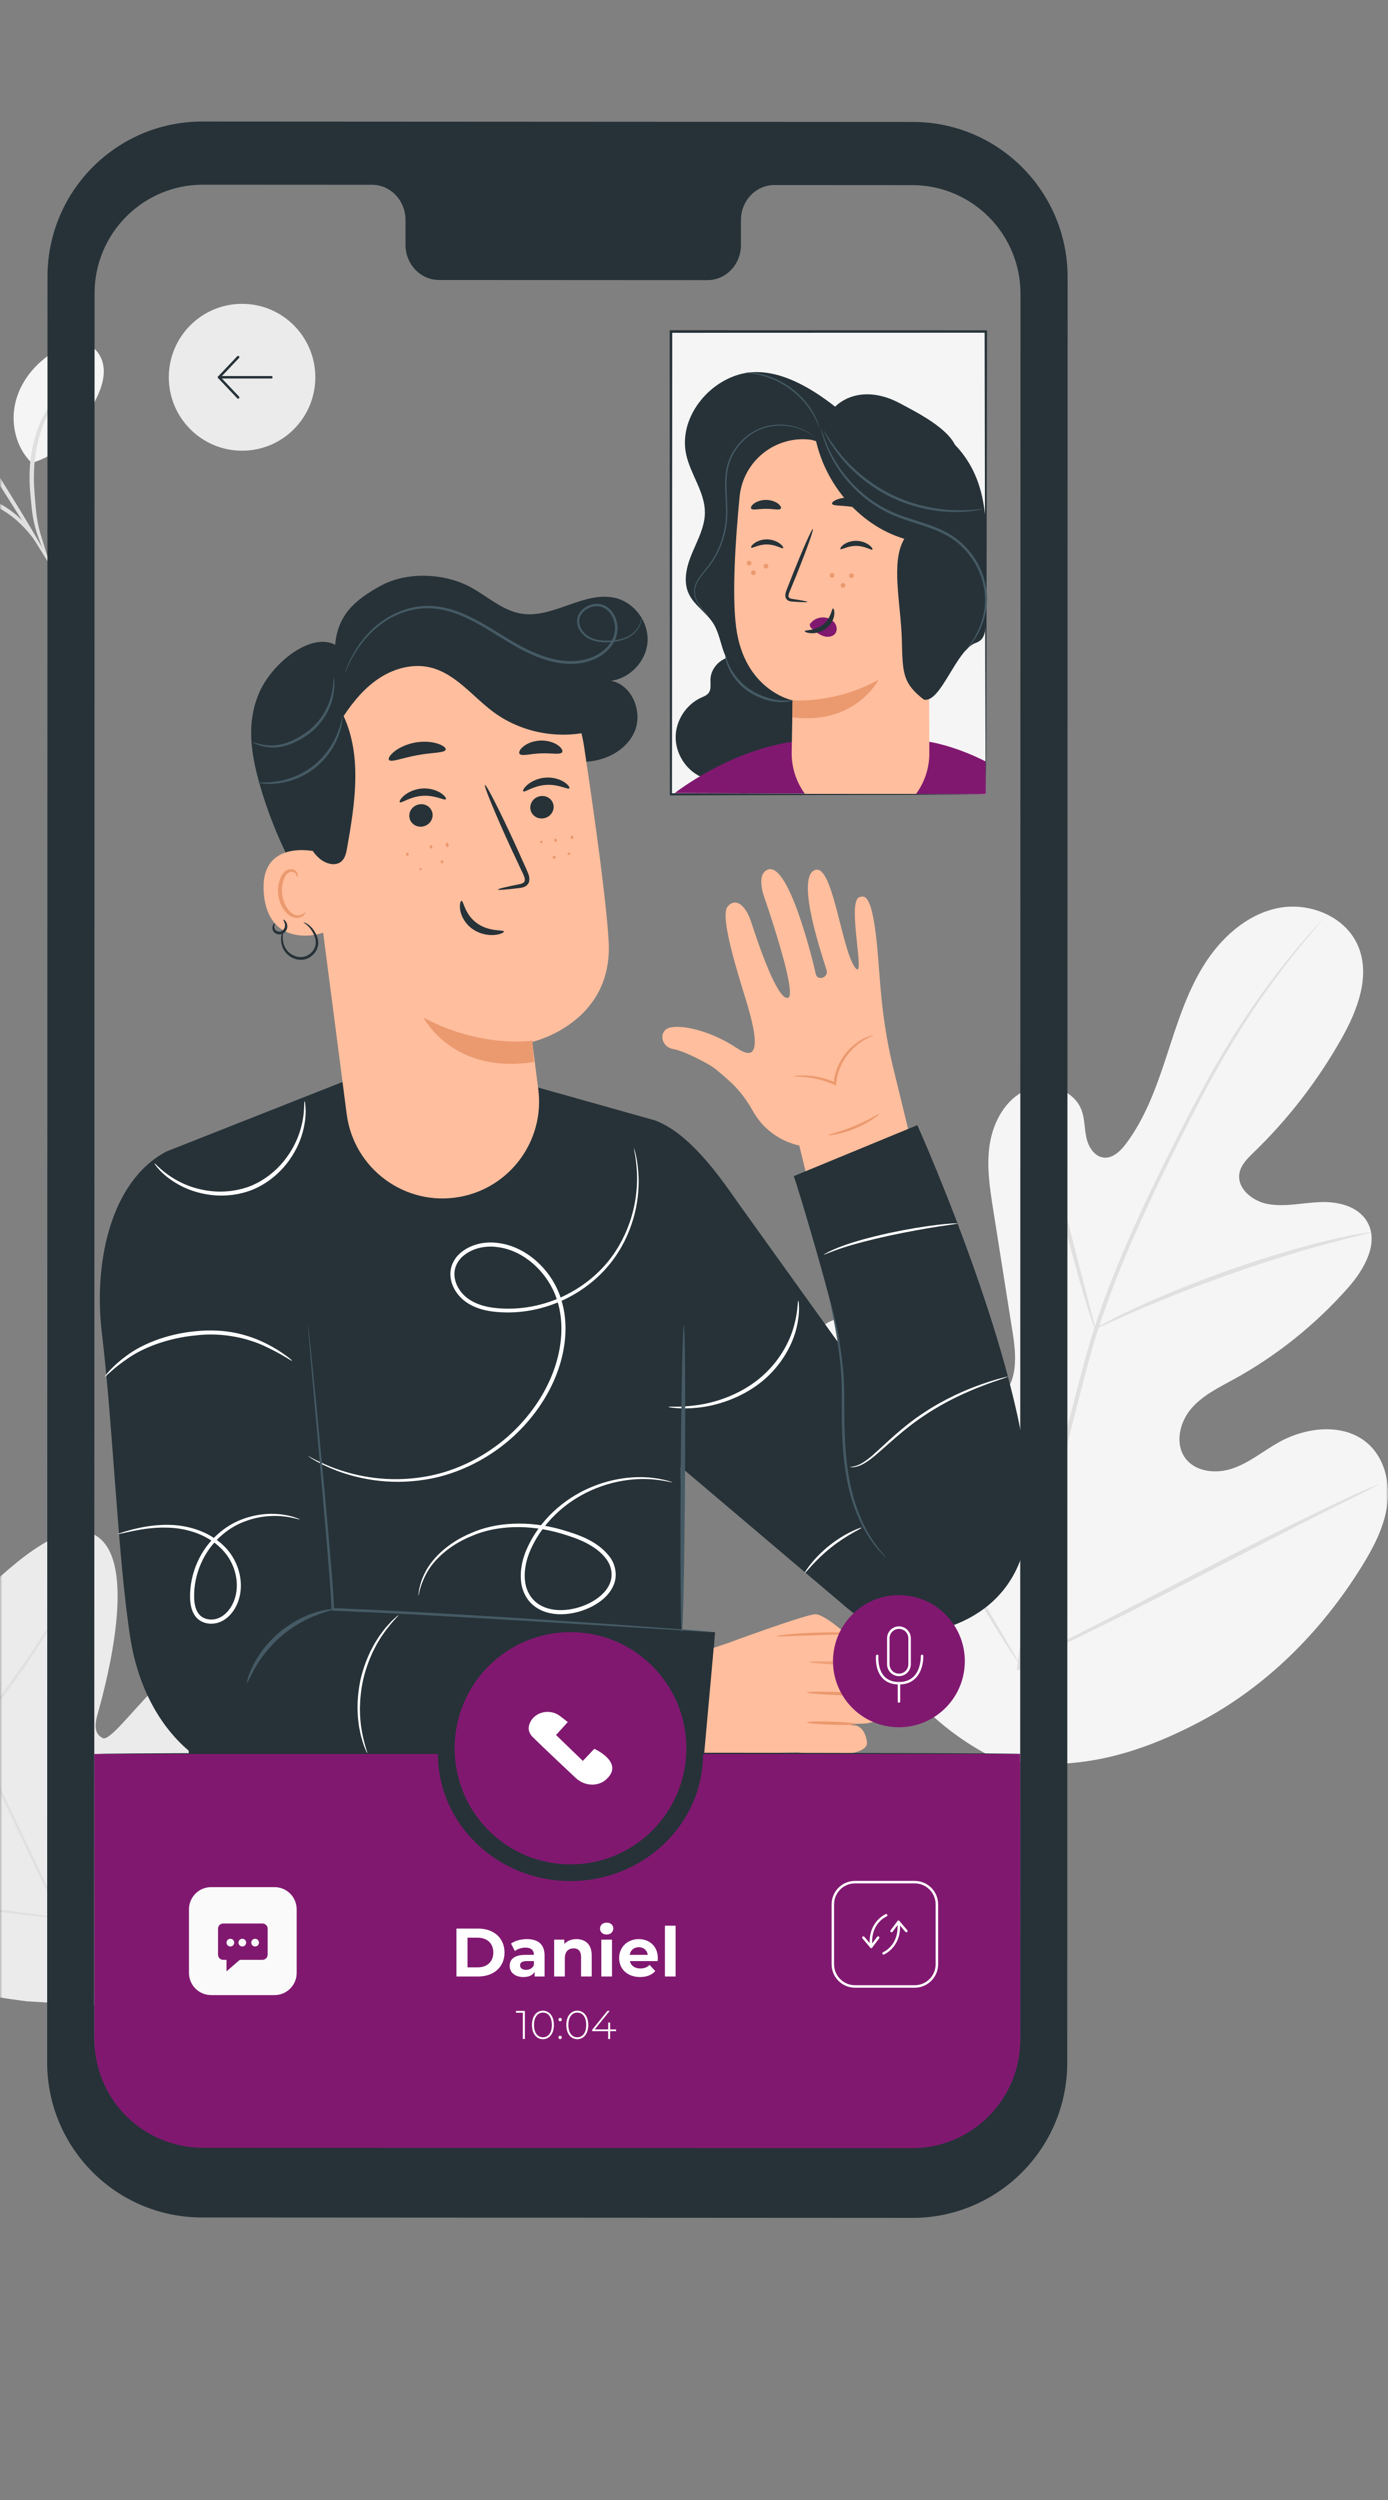 <svg width="320" height="576" viewBox="0 0 320 576" fill="none" xmlns="http://www.w3.org/2000/svg">
<rect x="0" y="0" width="320" height="576" fill="#808080" stroke="none"/>
<mask id="mask0_186_10518" style="mask-type:alpha" maskUnits="userSpaceOnUse" x="0" y="0" width="320" height="576">
<rect width="320" height="576" fill="#D9D9D9"/>
</mask>
<g mask="url(#mask0_186_10518)">
<path d="M-73.812 259.554C-73.812 259.554 -85.75 263.677 -73.581 289.25C-61.411 314.823 -52.846 327.552 -52.846 327.552C-52.846 327.552 -50.724 333.47 -55.67 334.247C-60.615 335.024 -71.404 333.001 -73.759 338.973C-76.201 345.169 -71.823 351.193 -62.764 356.619C-53.705 362.044 -34.293 374.661 -32.544 375.809C-30.825 376.935 -29.145 379.708 -32.429 380.778C-35.713 381.848 -60.155 383.739 -58.565 395.304C-56.974 406.868 -29.26 417.829 -26.252 419.086C-23.245 420.342 -22.553 421.653 -22.846 423.316C-23.138 424.98 -31.413 424.84 -38.343 425.663C-45.272 426.486 -53.164 428.657 -51.688 435.253C-50.213 441.848 -34.003 456.058 6.15 461.096L24.908 462.211L35.552 446.597C56.299 411.791 55.094 390.247 50.813 385.024C46.532 379.8 39.968 384.695 35.054 389.66C30.142 394.624 25.16 401.245 23.671 400.452C22.181 399.659 21.577 398.307 22.439 395.159C23.3 392.012 31.733 363.381 23.612 355.009C15.492 346.637 -1.038 364.773 -3.902 366.707C-6.764 368.642 -7.913 365.61 -7.741 363.559C-7.567 361.47 -5.547 338.378 -4.241 327.887C-2.936 317.395 -4.981 310.231 -11.359 308.346C-17.508 306.529 -22.556 316.293 -26.211 319.72C-29.867 323.147 -33.216 317.829 -33.216 317.829C-33.216 317.829 -37.961 303.232 -50.592 277.884C-63.224 252.539 -74.048 259.654 -74.048 259.654" fill="#EBEBEB"/>
<path d="M25.76 466.663C16.557 448.011 0.755 414.585 -12.962 385.957C-26.673 357.339 -39.11 331.441 -48.218 312.744C-52.775 303.416 -56.465 295.861 -59.028 290.614C-60.294 288.017 -61.281 285.993 -61.963 284.594C-62.285 283.919 -62.535 283.396 -62.714 283.021C-62.88 282.666 -62.951 282.477 -62.951 282.477C-62.951 282.477 -62.843 282.648 -62.66 282.995C-62.468 283.364 -62.202 283.878 -61.858 284.541C-61.153 285.928 -60.133 287.936 -58.824 290.512C-56.195 295.701 -52.446 303.236 -47.847 312.564C-38.643 331.216 -26.146 357.088 -12.434 385.706C1.282 414.334 17.024 447.785 26.133 466.483" fill="#E0E0E0"/>
<path d="M-6.727 399.833C-6.758 399.807 -6.473 399.402 -5.933 398.693C-5.314 397.892 -4.543 396.892 -3.626 395.705C-1.684 393.179 0.986 389.679 3.789 385.71C6.603 381.746 9.024 378.07 10.755 375.395C11.571 374.136 12.26 373.076 12.809 372.227C13.299 371.481 13.586 371.079 13.621 371.099C13.655 371.12 13.435 371.563 13.004 372.345C12.574 373.128 11.93 374.248 11.105 375.614C9.461 378.35 7.087 382.073 4.266 386.049C1.454 390.03 -1.274 393.5 -3.303 395.963C-4.323 397.191 -5.158 398.176 -5.756 398.838C-6.351 399.504 -6.696 399.86 -6.727 399.833Z" fill="#E0E0E0"/>
<path d="M-27.219 436.879C-27.215 436.839 -26.631 436.872 -25.58 436.968C-24.422 437.087 -22.928 437.241 -21.135 437.425C-17.385 437.837 -12.209 438.446 -6.497 439.154C-0.783 439.862 4.385 440.536 8.122 441.053C9.906 441.312 11.392 441.528 12.544 441.696C13.587 441.86 14.161 441.97 14.155 442.009C14.151 442.05 13.567 442.016 12.516 441.921C11.357 441.801 9.864 441.648 8.071 441.463C4.321 441.052 -0.856 440.443 -6.569 439.735C-12.281 439.026 -17.449 438.353 -21.186 437.837C-22.971 437.578 -24.456 437.362 -25.608 437.195C-26.65 437.03 -27.225 436.92 -27.219 436.879Z" fill="#E0E0E0"/>
<path d="M13.201 441.607C13.169 441.583 13.515 441.06 14.169 440.137C14.889 439.132 15.826 437.822 16.957 436.243C19.307 432.952 22.535 428.394 25.957 423.262C29.387 418.133 32.37 413.41 34.505 409.975C35.532 408.327 36.384 406.958 37.037 405.91C37.64 404.951 37.989 404.431 38.024 404.451C38.058 404.472 37.776 405.03 37.233 406.025C36.692 407.019 35.885 408.444 34.858 410.189C32.811 413.682 29.878 418.449 26.442 423.586C23.015 428.727 19.727 433.255 17.29 436.486C16.067 438.099 15.064 439.394 14.352 440.274C13.64 441.155 13.233 441.631 13.201 441.607Z" fill="#E0E0E0"/>
<path d="M229.422 405.166C200.317 390.763 189.157 357.494 185.531 326.613C184.925 321.459 183.543 316.138 185.294 311.267C187.047 306.396 192.261 302.456 197.173 303.918C201.247 305.132 203.577 309.309 206.259 312.648C209.829 317.092 214.657 320.483 220.01 322.306C223.527 323.504 227.717 323.926 230.666 321.657C234.711 318.543 234.303 312.353 233.497 307.256C231.992 297.758 230.49 288.26 228.987 278.766C228.181 273.67 227.375 268.466 228.223 263.383C229.071 258.301 231.888 253.27 236.524 251.173C241.161 249.076 247.575 250.96 249.356 255.797C250.097 257.81 250.002 260.031 250.466 262.126C250.928 264.223 252.27 266.415 254.366 266.699C256.489 266.987 258.306 265.231 259.602 263.506C264.075 257.555 266.633 250.377 268.963 243.272C271.294 236.166 273.504 228.919 277.419 222.575C281.334 216.231 287.253 210.774 294.482 209.249C301.712 207.725 310.165 211.049 313.096 217.939C316.036 224.848 312.956 232.782 309.284 239.297C303.835 248.964 296.997 257.819 289.052 265.5C287.62 266.886 286.068 268.384 285.742 270.367C285.152 273.936 288.881 276.822 292.403 277.43C296.39 278.119 300.449 277.096 304.49 276.959C308.531 276.822 313.098 277.921 315.171 281.451C318.049 286.346 314.526 292.474 310.787 296.705C303.3 305.18 294.367 312.333 284.504 317.76C280.968 319.704 277.209 321.509 274.588 324.605C271.968 327.703 270.842 332.564 273.212 335.878C275.585 339.196 280.443 339.632 284.255 338.304C288.066 336.979 291.254 334.309 294.778 332.326C301.373 328.614 310.482 327.719 315.885 333.094C319.435 336.627 320.536 342.132 319.768 347.106C319 352.079 316.598 356.628 313.963 360.887C304.75 375.776 292.006 388.577 276.63 396.688C261.258 404.798 246.45 408.616 229.422 405.166Z" fill="#F5F5F5"/>
<path d="M234.414 384.699C236.573 368.507 240.409 350.954 245.05 332.734C246.227 328.183 247.391 323.686 248.537 319.255C249.691 314.834 250.837 310.449 252.22 306.231C254.952 297.779 258.222 289.861 261.56 282.444C264.896 275.022 268.332 268.1 271.591 261.653C274.867 255.209 278.032 249.26 281.148 243.962C287.347 233.337 293.351 225.377 297.694 220.081C299.86 217.424 301.608 215.419 302.81 214.075C303.391 213.436 303.845 212.934 304.187 212.556C304.501 212.218 304.668 212.05 304.68 212.062C304.694 212.072 304.551 212.262 304.26 212.621C303.936 213.014 303.503 213.537 302.953 214.202C301.799 215.586 300.098 217.628 297.977 220.316C293.729 225.678 287.832 233.671 281.724 244.307C278.653 249.612 275.53 255.565 272.291 262.015C269.064 268.475 265.659 275.398 262.352 282.811C259.045 290.22 255.806 298.116 253.102 306.524C251.732 310.722 250.601 315.069 249.447 319.501C248.303 323.93 247.142 328.424 245.967 332.973C241.33 351.179 237.478 368.683 235.278 384.821" fill="#E0E0E0"/>
<path d="M252.482 306.153C252.42 306.172 252.13 305.424 251.655 304.053C251.173 302.684 250.542 300.681 249.798 298.195C248.307 293.226 246.481 286.295 244.497 278.644C242.512 270.988 240.594 264.103 239.032 259.171C238.258 256.703 237.61 254.711 237.146 253.341C236.688 251.966 236.464 251.195 236.525 251.17C236.586 251.145 236.925 251.872 237.49 253.21C238.061 254.543 238.807 256.508 239.664 258.957C241.397 263.853 243.426 270.739 245.412 278.4C247.351 285.954 249.103 292.789 250.442 298.011C251.062 300.366 251.586 302.35 252.007 303.943C252.371 305.347 252.545 306.133 252.482 306.153Z" fill="#E0E0E0"/>
<path d="M316.081 283.92C316.093 283.984 315.178 284.235 313.518 284.631C311.861 285.037 309.461 285.612 306.517 286.416C300.621 287.978 292.55 290.422 283.763 293.508C274.979 296.612 267.149 299.758 261.552 302.198C258.743 303.398 256.497 304.432 254.94 305.136C253.385 305.847 252.512 306.212 252.481 306.154C252.451 306.094 253.27 305.616 254.778 304.8C256.289 303.991 258.498 302.862 261.279 301.578C266.822 298.972 274.64 295.714 283.45 292.6C292.262 289.506 300.395 287.155 306.352 285.758C309.325 285.035 311.757 284.559 313.442 284.266C315.13 283.981 316.067 283.853 316.081 283.92Z" fill="#E0E0E0"/>
<path d="M235.036 383.37C235.008 383.388 234.813 383.136 234.465 382.639C234.065 382.043 233.577 381.317 232.985 380.436C231.709 378.519 229.934 375.695 227.787 372.179C223.488 365.147 217.854 355.248 211.785 344.241C205.712 333.229 200.178 323.291 196.033 316.18C194.005 312.725 192.337 309.885 191.098 307.772C190.565 306.855 190.127 306.097 189.766 305.477C189.472 304.947 189.329 304.661 189.357 304.641C189.386 304.625 189.579 304.877 189.928 305.374C190.329 305.97 190.816 306.695 191.407 307.575C192.683 309.492 194.458 312.315 196.606 315.832C200.906 322.863 206.538 332.763 212.61 343.775C218.681 354.784 224.214 364.721 228.361 371.833C230.39 375.285 232.057 378.129 233.296 380.24C233.829 381.158 234.267 381.916 234.627 382.536C234.921 383.065 235.063 383.352 235.036 383.37Z" fill="#E0E0E0"/>
<path d="M317.756 342.026C317.77 342.057 317.49 342.224 316.947 342.515C316.301 342.847 315.51 343.254 314.55 343.748C312.332 344.862 309.338 346.364 305.695 348.192C298.218 351.946 287.951 357.25 276.613 363.126C265.273 369.005 254.947 374.218 247.39 377.818C243.612 379.619 240.541 381.046 238.399 381.987C237.407 382.416 236.589 382.769 235.926 383.057C235.356 383.293 235.049 383.401 235.035 383.37C235.023 383.34 235.302 383.172 235.844 382.88C236.488 382.55 237.281 382.143 238.242 381.649C240.46 380.535 243.454 379.034 247.096 377.205C254.574 373.452 264.842 368.148 276.182 362.269C287.518 356.392 297.844 351.179 305.401 347.579C309.178 345.777 312.25 344.351 314.393 343.409C315.385 342.98 316.2 342.625 316.867 342.339C317.436 342.104 317.741 341.996 317.756 342.026Z" fill="#E0E0E0"/>
<path d="M7.309 106.65C3.548 103.044 2.305 97.222 3.692 92.195C5.08 87.167 8.849 82.983 13.426 80.497C15.541 79.347 18.101 78.526 20.328 79.444C22.41 80.301 23.688 82.549 23.893 84.794C24.099 87.039 23.392 89.275 22.439 91.317C19.171 98.323 14.723 104.502 7.309 106.65Z" fill="#F5F5F5"/>
<path d="M11.046 128.947C10.931 128.986 9.973 126.929 8.715 123.449C8.087 121.708 7.571 119.508 7.313 117.074C7.069 114.648 6.744 111.982 6.821 109.124C6.916 103.422 8.528 98.358 10.409 95.142C11.337 93.52 12.294 92.346 12.978 91.569C13.699 90.82 14.131 90.445 14.179 90.491C14.317 90.612 12.704 92.252 11.038 95.481C9.373 98.691 7.926 103.598 7.832 109.147C7.755 111.902 8.049 114.565 8.24 116.974C8.447 119.383 8.866 121.484 9.398 123.232C10.466 126.726 11.196 128.897 11.046 128.947Z" fill="#E0E0E0"/>
<path d="M-27.972 69.244C-27.915 69.204 -27.248 70.048 -26.093 71.609C-24.936 73.169 -23.293 75.447 -21.288 78.28C-17.28 83.947 -11.828 91.84 -6.021 100.703C-0.214 109.571 4.816 117.745 8.331 123.734C10.089 126.729 11.483 129.169 12.411 130.875C13.344 132.578 13.831 133.537 13.771 133.573C13.711 133.608 13.109 132.716 12.073 131.076C10.948 129.276 9.484 126.931 7.719 124.106C4.051 118.217 -1.068 110.116 -6.867 101.258C-12.679 92.517 -17.937 84.612 -21.877 78.686C-23.716 75.909 -25.244 73.603 -26.416 71.833C-27.472 70.204 -28.029 69.285 -27.972 69.244Z" fill="#E0E0E0"/>
<path d="M-24.733 113.738C-24.742 113.667 -24.193 113.54 -23.189 113.367C-22.187 113.18 -20.723 113.008 -18.908 112.843C-15.298 112.603 -10.131 112.416 -4.707 114.07C-2.011 114.9 0.411 116.154 2.393 117.587C4.388 119.018 5.872 120.672 7.024 122.1C8.127 123.571 8.93 124.822 9.372 125.748C9.841 126.659 10.07 127.172 10.008 127.206C9.833 127.308 8.782 125.298 6.472 122.554C5.28 121.222 3.797 119.677 1.853 118.346C-0.081 117.011 -2.406 115.836 -5.003 115.036C-10.223 113.44 -15.284 113.498 -18.868 113.557C-22.476 113.686 -24.715 113.9 -24.733 113.738Z" fill="#E0E0E0"/>
<path d="M227.278 76.382H154.685V183.013H227.278V76.382Z" fill="#F5F5F5"/>
<path d="M227.278 183.013C227.278 183.013 227.267 182.832 227.262 182.49C227.258 182.134 227.252 181.633 227.246 180.979C227.238 179.636 227.227 177.677 227.212 175.136C227.195 170.028 227.171 162.59 227.139 153.189C227.106 134.398 227.06 107.777 227.005 76.38L227.278 76.654C205.2 76.662 180.588 76.67 154.693 76.679H154.685L154.984 76.38C154.962 116.491 154.941 153.517 154.925 183.012L154.685 182.772C176.749 182.825 194.865 182.867 207.486 182.898C213.797 182.925 218.729 182.945 222.105 182.959C223.778 182.971 225.062 182.98 225.947 182.986C226.818 182.996 227.278 183.013 227.278 183.013C227.278 183.013 226.852 183.03 225.997 183.04C225.123 183.045 223.854 183.055 222.2 183.066C218.837 183.08 213.923 183.101 207.635 183.127C194.979 183.157 176.811 183.201 154.685 183.253L154.445 183.255V183.013C154.429 153.519 154.409 116.492 154.387 76.382V76.083H154.686H154.694C180.589 76.092 205.2 76.101 227.279 76.108H227.552V76.382C227.497 107.85 227.45 134.535 227.418 153.369C227.387 162.742 227.361 170.16 227.344 175.253C227.331 177.772 227.319 179.711 227.311 181.042C227.304 181.683 227.298 182.174 227.295 182.522C227.288 182.853 227.278 183.013 227.278 183.013Z" fill="#263238"/>
<path d="M161.538 178.951C158.1 177.34 155.754 173.629 155.771 169.826C155.788 166.025 158.168 162.334 161.619 160.755C162.252 160.465 162.951 160.216 163.372 159.659C164.016 158.807 163.761 157.613 163.791 156.544C163.868 153.768 166.41 151.297 169.182 151.302L185.527 157.739V174.991L161.538 178.951Z" fill="#263238"/>
<path d="M155.562 182.729C155.562 182.729 167.657 173.156 182.601 170.9C197.546 168.644 214.173 170.9 214.173 170.9C214.173 170.9 219.819 171.682 227.192 175.413L227.278 182.972L211.201 182.915L155.562 182.729Z" fill="#811870"/>
<path d="M220.419 103.1C218.858 98.767 211.462 95.048 207.402 92.887C201.331 89.654 195.829 90.528 192.531 93.692C186.207 88.728 177.947 84.034 170.245 86.327C162.544 88.62 156.509 96.798 158.187 104.669C159.176 109.305 162.541 113.383 162.511 118.124C162.49 121.356 160.88 124.327 159.619 127.301C158.357 130.276 157.424 133.724 158.736 136.677C159.957 139.426 162.83 141.069 164.431 143.613C165.737 145.686 166.106 148.195 166.973 150.486C170.186 158.976 180.465 163.451 189.348 161.644C198.23 159.837 205.441 152.854 209.393 144.682C213.344 136.511 214.432 127.247 214.622 118.17" fill="#263238"/>
<path d="M214.259 173.472L213.949 109.533L187.107 101.336C178.851 100.2 171.31 106.17 170.508 114.479C169.551 124.392 168.739 136.851 169.697 144.406C171.566 159.15 182.734 161.368 182.734 161.368C182.734 161.368 182.643 166.845 182.52 173.241C182.452 176.85 183.6 180.201 185.579 182.915H211.2C213.13 180.273 214.276 177.015 214.259 173.472Z" fill="#FFBE9D"/>
<path d="M182.735 161.368C182.735 161.368 192.582 162.192 202.526 156.618C202.526 156.618 197.283 167.101 182.667 165.271L182.735 161.368Z" fill="#EB996E"/>
<path d="M191.824 116.053C192.006 116.609 194.032 116.411 196.394 116.771C198.763 117.084 200.654 117.839 200.983 117.355C201.131 117.123 200.814 116.595 200.057 116.038C199.308 115.481 198.1 114.938 196.682 114.734C195.264 114.534 193.952 114.72 193.078 115.045C192.198 115.37 191.747 115.788 191.824 116.053Z" fill="#263238"/>
<path d="M173.169 117.171C173.511 117.642 174.918 117.208 176.593 117.237C178.269 117.209 179.675 117.642 180.017 117.172C180.167 116.943 179.958 116.475 179.351 116.02C178.755 115.567 177.745 115.18 176.593 115.179C175.442 115.18 174.431 115.565 173.834 116.018C173.227 116.473 173.019 116.941 173.169 117.171Z" fill="#263238"/>
<path d="M191.295 132.589C191.305 132.886 191.553 133.118 191.848 133.107C192.143 133.097 192.376 132.849 192.365 132.553C192.355 132.256 192.107 132.024 191.812 132.035C191.517 132.044 191.286 132.292 191.295 132.589Z" fill="#EB996E"/>
<path d="M176.065 130.468C176.075 130.765 176.322 130.997 176.618 130.987C176.914 130.977 177.146 130.728 177.136 130.433C177.125 130.136 176.879 129.904 176.582 129.914C176.288 129.924 176.056 130.172 176.065 130.468Z" fill="#EB996E"/>
<path d="M173.155 131.964C173.165 132.26 173.413 132.493 173.708 132.482C174.004 132.472 174.236 132.223 174.226 131.928C174.215 131.631 173.967 131.399 173.673 131.409C173.377 131.418 173.145 131.667 173.155 131.964Z" fill="#EB996E"/>
<path d="M172.18 129.751C172.19 130.048 172.438 130.28 172.733 130.27C173.029 130.259 173.261 130.011 173.25 129.715C173.24 129.419 172.992 129.186 172.697 129.197C172.401 129.206 172.17 129.454 172.18 129.751Z" fill="#EB996E"/>
<path d="M193.824 134.877C193.834 135.174 194.081 135.406 194.377 135.396C194.673 135.386 194.904 135.137 194.894 134.842C194.884 134.545 194.636 134.313 194.341 134.323C194.046 134.332 193.814 134.581 193.824 134.877Z" fill="#EB996E"/>
<path d="M195.759 132.652C195.768 132.949 196.017 133.181 196.312 133.171C196.608 133.161 196.84 132.912 196.83 132.617C196.819 132.32 196.573 132.088 196.277 132.098C195.982 132.107 195.75 132.356 195.759 132.652Z" fill="#EB996E"/>
<path d="M186.922 99.088C194.822 93.519 205.678 92.802 213.993 97.713C222.308 102.625 226.841 109.698 227.278 121.385V136.268C226.841 143.05 228.287 146.976 224.958 148.125C220.418 149.69 216.909 162.058 212.997 161.196C208.172 157.438 208.094 155.242 207.921 147.556C207.734 139.289 205.259 129.461 208.491 124.145C197.818 120.961 189.311 110.726 187.676 99.106" fill="#263238"/>
<path d="M171.933 85.864C171.929 85.939 173.194 85.939 175.161 86.395C175.651 86.512 176.187 86.644 176.744 86.845C177.313 87.012 177.893 87.269 178.508 87.52C179.717 88.074 181 88.79 182.239 89.698C183.467 90.623 184.524 91.645 185.404 92.644C185.823 93.161 186.237 93.642 186.561 94.14C186.915 94.617 187.197 95.09 187.451 95.527C188.456 97.28 188.823 98.494 188.894 98.466C188.916 98.459 188.827 98.158 188.643 97.617C188.557 97.344 188.439 97.016 188.262 96.649C188.091 96.281 187.921 95.849 187.657 95.41C187.413 94.96 187.139 94.471 186.789 93.981C186.47 93.469 186.058 92.974 185.638 92.443C184.757 91.417 183.687 90.369 182.438 89.428C181.176 88.504 179.866 87.783 178.63 87.236C178 86.988 177.409 86.737 176.827 86.58C176.257 86.386 175.709 86.266 175.209 86.162C174.713 86.037 174.251 85.999 173.851 85.943C173.45 85.881 173.101 85.862 172.816 85.859C172.248 85.839 171.934 85.841 171.933 85.864Z" fill="#455A64"/>
<path d="M163.411 141.95C163.416 141.945 163.381 141.903 163.31 141.823C163.225 141.73 163.121 141.615 162.991 141.475C162.712 141.169 162.292 140.722 161.809 140.104C161.338 139.484 160.763 138.69 160.431 137.635C160.27 137.109 160.181 136.52 160.239 135.901C160.302 135.285 160.504 134.65 160.839 134.043C161.494 132.812 162.602 131.718 163.605 130.383C164.599 129.042 165.509 127.491 166.205 125.745C166.906 124.003 167.413 122.076 167.612 120.038C167.82 117.995 167.659 115.88 167.559 113.736C167.458 111.595 167.444 109.485 167.922 107.53C168.392 105.581 169.355 103.843 170.546 102.443C171.736 101.035 173.165 99.96 174.639 99.25C176.11 98.527 177.628 98.184 179.016 98.084C181.817 97.883 184.052 98.621 185.457 99.278C186.163 99.616 186.687 99.934 187.033 100.158C187.191 100.264 187.321 100.349 187.425 100.419C187.515 100.476 187.563 100.503 187.567 100.498C187.567 100.498 186.928 99.882 185.514 99.16C184.113 98.459 181.857 97.673 179.001 97.846C177.586 97.933 176.031 98.268 174.519 98.998C173.006 99.714 171.536 100.805 170.311 102.242C169.085 103.671 168.09 105.448 167.603 107.452C167.108 109.458 167.123 111.603 167.224 113.751C167.325 115.903 167.486 118 167.285 120.005C167.093 122.01 166.6 123.91 165.918 125.63C165.24 127.353 164.352 128.888 163.381 130.217C162.407 131.538 161.295 132.651 160.629 133.931C160.289 134.562 160.081 135.235 160.025 135.883C159.972 136.533 160.075 137.151 160.251 137.692C160.613 138.78 161.214 139.573 161.706 140.186C162.209 140.799 162.645 141.232 162.941 141.523C163.08 141.655 163.192 141.762 163.284 141.849C163.365 141.919 163.408 141.953 163.411 141.95Z" fill="#455A64"/>
<path d="M173.183 126.174C173.41 126.424 174.849 125.399 176.864 125.445C178.876 125.461 180.335 126.53 180.557 126.286C180.666 126.179 180.439 125.733 179.805 125.25C179.18 124.77 178.109 124.293 176.853 124.273C175.598 124.255 174.534 124.698 173.918 125.159C173.289 125.625 173.07 126.063 173.183 126.174Z" fill="#263238"/>
<path d="M193.758 126.506C193.986 126.755 195.427 125.732 197.439 125.776C199.452 125.793 200.91 126.861 201.134 126.617C201.243 126.51 201.017 126.064 200.38 125.581C199.756 125.1 198.684 124.624 197.429 124.605C196.174 124.587 195.109 125.029 194.493 125.49C193.866 125.956 193.647 126.394 193.758 126.506Z" fill="#263238"/>
<path d="M186.153 138.683C186.165 138.569 184.916 138.328 182.893 138.028C182.38 137.965 181.895 137.852 181.816 137.499C181.702 137.125 181.928 136.573 182.19 135.979C182.698 134.741 183.23 133.444 183.788 132.085C186.011 126.54 187.63 121.977 187.407 121.89C187.184 121.802 185.201 126.225 182.978 131.77C182.442 133.138 181.931 134.442 181.443 135.689C181.237 136.271 180.889 136.928 181.136 137.706C181.266 138.094 181.639 138.381 181.966 138.476C182.294 138.583 182.584 138.595 182.837 138.615C184.876 138.764 186.143 138.797 186.153 138.683Z" fill="#263238"/>
<path d="M186.908 143.563C187.652 142.618 188.931 142.115 190.188 142.276C191.06 142.388 191.936 142.828 192.452 143.551C192.97 144.274 193.06 145.289 192.565 145.96C192.006 146.716 190.867 146.87 189.911 146.577C188.955 146.283 188.14 145.633 187.366 144.986C187.152 144.806 186.933 144.62 186.802 144.378C186.672 144.135 186.649 143.821 186.821 143.627" fill="#811870"/>
<path d="M192.053 140.196C191.726 140.17 191.678 142.36 189.777 143.879C187.878 145.402 185.552 145.11 185.529 145.415C185.496 145.552 186.04 145.851 187.023 145.897C187.988 145.95 189.403 145.667 190.566 144.738C191.727 143.807 192.242 142.545 192.335 141.647C192.436 140.734 192.203 140.186 192.053 140.196Z" fill="#263238"/>
<path d="M226.542 117.293C226.548 117.328 225.955 117.476 224.861 117.645C223.769 117.816 222.169 117.971 220.188 117.968C216.243 117.982 210.676 117.146 205.213 114.45C199.747 111.757 195.689 107.847 193.295 104.707C192.083 103.134 191.23 101.771 190.7 100.8C190.168 99.828 189.922 99.267 189.953 99.251C189.995 99.228 190.309 99.752 190.9 100.68C191.488 101.609 192.387 102.924 193.625 104.443C196.077 107.48 200.109 111.269 205.477 113.915C210.842 116.562 216.297 117.453 220.196 117.547C222.153 117.603 223.741 117.515 224.835 117.416C225.928 117.316 226.534 117.246 226.542 117.293Z" fill="#455A64"/>
<path d="M222.523 149.964C222.478 149.925 223.171 149.195 224.161 147.691C225.118 146.185 226.376 143.835 226.898 140.666C227.431 137.525 226.93 133.551 224.815 129.878C223.759 128.058 222.334 126.322 220.546 124.893C218.757 123.463 216.591 122.426 214.287 121.605C211.98 120.775 209.653 120.133 207.458 119.313C205.259 118.5 203.224 117.455 201.432 116.255C197.832 113.854 195.194 110.902 193.367 108.216C191.537 105.513 190.534 103.045 189.957 101.328C189.664 100.467 189.49 99.783 189.39 99.316C189.282 98.85 189.235 98.604 189.256 98.599C189.325 98.581 189.535 99.565 190.177 101.251C190.816 102.931 191.867 105.342 193.716 107.975C195.561 110.594 198.187 113.464 201.737 115.794C203.507 116.96 205.495 117.969 207.663 118.761C209.829 119.563 212.154 120.199 214.49 121.039C216.822 121.87 219.061 122.941 220.912 124.432C222.758 125.918 224.22 127.719 225.295 129.602C227.45 133.399 227.92 137.518 227.317 140.733C226.726 143.974 225.383 146.333 224.355 147.818C223.824 148.558 223.372 149.101 223.046 149.451C222.718 149.803 222.539 149.978 222.523 149.964Z" fill="#455A64"/>
<path d="M182.735 161.368C182.743 161.403 182.472 161.507 181.959 161.613C181.447 161.721 180.689 161.8 179.75 161.768C177.878 161.717 175.279 161.06 172.844 159.525C170.383 157.985 168.81 155.772 168.039 154.077C167.645 153.224 167.416 152.499 167.302 151.988C167.186 151.479 167.163 151.189 167.199 151.181C167.3 151.154 167.557 152.279 168.415 153.887C169.26 155.484 170.814 157.552 173.161 159.018C175.506 160.495 177.977 161.191 179.777 161.346C181.59 161.519 182.717 161.262 182.735 161.368Z" fill="#455A64"/>
<path d="M196.986 222.71C193.95 218.155 191.982 199.357 188.043 200.411C183.022 201.754 190.075 221.716 190.566 223.539C191.043 225.311 188.424 226.068 188.071 224.4C187.56 222.004 181.939 198.554 177.037 200.348C174.32 201.342 176.069 206.318 176.069 206.318C176.069 206.318 184.029 229.125 181.685 229.894C179.305 230.676 174.762 217.343 173.252 212.628C171.804 208.107 169.381 206.822 167.707 208.937C165.921 211.194 170.241 224.697 171.621 229.248C173 233.798 177.007 246.222 170.029 241.574C163.049 236.928 155.974 235.92 153.897 236.958C151.82 237.998 152.594 241.268 155.151 241.696C157.219 242.042 160.506 243.671 162.929 244.995C164.926 246.086 166.571 247.662 168.27 249.17C169.481 250.247 171.641 252.482 173.582 255.991C175.83 260.053 179.746 262.928 184.271 263.937L186.369 272.52L210.231 263.628L206.258 247.388C203.113 235.008 202.98 226.13 202.258 218.447C201.106 206.197 199.505 206.252 198.125 206.706C195.081 207.708 199.949 227.155 196.986 222.71Z" fill="#FFBE9D"/>
<path d="M201.341 238.518C201.383 238.626 200.015 238.993 198.214 240.285C196.428 241.548 194.266 243.903 193.272 247.127C192.999 247.991 192.857 248.862 192.77 249.695L192.727 250.108L192.359 249.94C189.864 248.8 187.477 248.341 185.774 248.176C184.066 248.007 183.026 248.068 183.022 247.982C183.015 247.924 184.051 247.731 185.802 247.799C187.544 247.864 190.014 248.259 192.6 249.407L192.19 249.652C192.271 248.774 192.416 247.856 192.701 246.95C193.22 245.272 194.073 243.806 195.013 242.623C195.968 241.445 197.024 240.561 197.975 239.935C198.924 239.297 199.794 238.965 200.382 238.739C200.99 238.555 201.33 238.479 201.341 238.518Z" fill="#EB996E"/>
<path d="M202.688 256.676C202.782 256.792 200.506 258.616 197.209 259.977C193.919 261.358 191.023 261.685 191.008 261.537C190.973 261.359 193.764 260.776 196.981 259.426C200.205 258.095 202.587 256.525 202.688 256.676Z" fill="#EB996E"/>
<path d="M209.637 376.575C204.383 376.067 199.409 373.965 195.378 370.551L156.887 337.943L157.228 375.527L164.853 376.075L162.71 404.005H43.531L43.483 403.343C36.15 397.091 31.645 387.657 30.042 377.377C27.144 358.783 26.064 328.463 23.475 307.038C21.652 291.961 24.97 272.43 38.359 265.307L48.719 261.221L81.286 248.373L123.118 250.301L151.053 258.153C158.799 261.102 165.479 270.396 170.24 277.25L193.52 309.696C193.261 304.401 183.631 272.42 182.998 270.984L211.492 259.231C211.492 259.231 240.853 324.599 236.898 352.836C233.608 376.321 209.637 376.575 209.637 376.575Z" fill="#263238"/>
<path d="M154.111 324.15C154.121 323.984 156.715 324.323 160.794 323.733C164.832 323.174 170.412 321.424 175.041 317.648C179.663 313.861 182.083 309.072 183.038 305.55C184.03 301.993 183.858 299.674 184.046 299.679C184.103 299.677 184.197 300.248 184.214 301.291C184.235 302.332 184.12 303.849 183.698 305.684C182.892 309.326 180.493 314.338 175.69 318.272C170.88 322.195 165.052 323.91 160.891 324.327C158.794 324.551 157.08 324.531 155.911 324.428C154.739 324.329 154.104 324.201 154.111 324.15Z" fill="white"/>
<path d="M157.196 376.072C157.474 376.076 157.802 360.255 157.929 340.739C158.055 321.217 157.932 305.392 157.654 305.389C157.376 305.385 157.047 321.203 156.921 340.725C156.794 360.241 156.917 376.068 157.196 376.072Z" fill="#455A64"/>
<path d="M56.947 387.715C56.85 387.687 57.153 386.155 58.249 383.897C59.332 381.645 61.336 378.732 64.252 376.226C67.18 373.731 70.366 372.205 72.757 371.486C75.155 370.756 76.712 370.695 76.725 370.795C76.754 370.955 75.253 371.253 72.98 372.126C70.708 372.988 67.697 374.55 64.874 376.955C62.063 379.371 60.052 382.104 58.847 384.218C57.63 386.33 57.101 387.769 56.947 387.715Z" fill="#455A64"/>
<path d="M71.011 335.487C71.019 335.473 71.173 335.541 71.464 335.688C71.801 335.865 72.222 336.086 72.743 336.361C73.891 336.902 75.565 337.751 77.845 338.527C82.339 340.091 89.385 341.68 97.886 340.242C106.278 338.868 116.039 333.912 122.797 324.737C126.142 320.206 128.732 314.626 129.32 308.509C129.616 305.47 129.367 302.306 128.367 299.327C127.386 296.355 125.59 293.597 123.21 291.436C120.846 289.271 117.905 287.744 114.818 287.35C111.776 286.867 108.517 287.674 106.405 289.717C105.386 290.743 104.752 292.117 104.764 293.531C104.76 294.942 105.303 296.335 106.146 297.466C107.838 299.784 110.693 300.863 113.419 301.267C118.99 302.033 124.464 301.024 129.048 299.026C133.654 297.016 137.417 294.026 140.126 290.728C142.84 287.416 144.513 283.834 145.513 280.587C146.518 277.326 146.824 274.368 146.874 271.969C146.909 269.561 146.659 267.699 146.472 266.444C146.365 265.864 146.279 265.397 146.21 265.022C146.154 264.7 146.133 264.532 146.15 264.529C146.15 264.529 147.162 267.082 147.245 271.972C147.253 274.4 146.999 277.408 146.024 280.741C145.056 284.06 143.397 287.736 140.65 291.157C137.908 294.563 134.076 297.661 129.366 299.755C124.671 301.836 119.069 302.911 113.287 302.141C110.448 301.731 107.332 300.61 105.41 298.014C104.468 296.755 103.837 295.187 103.836 293.53C103.814 291.867 104.572 290.227 105.74 289.056C108.136 286.732 111.679 285.905 114.944 286.406C118.251 286.827 121.365 288.45 123.853 290.727C126.355 293.002 128.235 295.891 129.269 299.025C130.315 302.154 130.565 305.449 130.253 308.598C129.628 314.93 126.944 320.642 123.505 325.263C116.553 334.616 106.557 339.595 97.996 340.911C89.331 342.287 82.215 340.563 77.718 338.878C73.171 337.14 71.011 335.487 71.011 335.487Z" fill="white"/>
<path d="M24.173 317.169C24.13 317.129 24.529 316.594 25.348 315.703C26.172 314.82 27.449 313.607 29.213 312.337C32.682 309.723 38.431 307.344 45.03 306.722C48.329 306.37 51.53 306.528 54.352 307.115C57.178 307.701 59.609 308.655 61.536 309.643C63.47 310.627 64.932 311.596 65.905 312.307C66.874 313.026 67.375 313.468 67.339 313.518C67.239 313.668 65.102 312.05 61.244 310.254C57.429 308.425 51.588 306.9 45.131 307.676C38.663 308.291 33.089 310.486 29.595 312.897C26.056 315.256 24.305 317.305 24.173 317.169Z" fill="white"/>
<path d="M35.609 268.064C35.758 267.903 37.445 270.246 41.397 272.279C43.351 273.294 45.874 274.145 48.764 274.443C51.642 274.748 54.895 274.419 57.988 273.168C61.059 271.865 63.593 269.795 65.416 267.541C67.251 265.284 68.436 262.896 69.102 260.794C70.463 256.56 70.004 253.706 70.222 253.716C70.273 253.71 70.416 254.399 70.461 255.668C70.512 256.936 70.362 258.793 69.749 260.993C69.143 263.192 67.979 265.71 66.103 268.095C64.241 270.476 61.599 272.68 58.354 274.056C55.089 275.379 51.665 275.69 48.668 275.324C45.659 274.964 43.06 274.006 41.08 272.88C39.094 271.758 37.677 270.549 36.819 269.617C35.955 268.683 35.569 268.095 35.609 268.064Z" fill="white"/>
<path d="M96.469 367.601C96.435 367.596 96.487 367.132 96.618 366.244C96.82 365.377 97.102 364.065 97.886 362.537C99.328 359.451 102.92 355.586 108.589 353.23C114.179 350.715 121.864 350.229 129.612 352.475C133.39 353.602 137.73 354.991 140.567 358.691C141.955 360.51 142.431 363.218 141.372 365.427C140.36 367.647 138.369 369.176 136.276 370.244C134.143 371.288 131.829 371.879 129.506 371.924C127.204 371.968 124.803 371.396 123.006 369.904C121.192 368.436 120.238 366.167 120.096 364.003C119.929 361.82 120.37 359.712 121.069 357.797C124.117 350.135 130.28 345.263 135.808 342.853C141.427 340.39 146.515 340.131 149.872 340.432C153.258 340.781 155.011 341.516 155.011 341.516C154.982 341.641 153.191 341.034 149.844 340.804C146.526 340.621 141.545 340.984 136.085 343.47C133.375 344.71 130.579 346.491 128.06 348.925C125.554 351.35 123.3 354.454 121.898 358.098C121.24 359.927 120.841 361.928 121.006 363.928C121.151 365.917 122.005 367.891 123.6 369.179C125.176 370.482 127.34 371.016 129.49 370.971C131.652 370.928 133.849 370.367 135.849 369.387C137.817 368.388 139.639 366.95 140.504 365.035C141.406 363.133 141.029 360.875 139.805 359.239C138.595 357.568 136.827 356.362 135.022 355.435C133.205 354.515 131.257 353.891 129.371 353.325C121.785 351.083 114.334 351.486 108.847 353.857C103.28 356.082 99.726 359.751 98.215 362.71C96.65 365.682 96.604 367.638 96.469 367.601Z" fill="white"/>
<path d="M27.139 353.467C27.13 353.436 27.427 353.315 28.002 353.121C28.579 352.93 29.435 352.667 30.555 352.382C32.787 351.841 36.116 351.099 40.294 351.391C42.374 351.555 44.651 352.029 46.916 353.031C49.167 354.031 51.422 355.603 53.094 357.888C54.733 360.171 55.739 363.14 55.494 366.239C55.38 367.782 54.908 369.334 54.076 370.718C53.239 372.082 51.983 373.319 50.329 373.857C48.699 374.37 46.785 374.109 45.498 372.9C44.228 371.666 43.91 369.938 43.832 368.436C43.717 365.381 44.376 362.455 45.516 359.915C47.791 354.779 52.022 351.407 55.945 350.003C59.897 348.538 63.4 348.646 65.67 349.037C66.815 349.236 67.682 349.491 68.256 349.695C68.827 349.911 69.12 350.038 69.109 350.069C69.08 350.164 67.882 349.688 65.617 349.407C63.377 349.135 59.97 349.142 56.19 350.635C52.437 352.072 48.457 355.344 46.322 360.275C45.252 362.708 44.648 365.509 44.768 368.389C44.841 369.797 45.17 371.274 46.153 372.208C47.122 373.128 48.697 373.371 50.041 372.943C51.4 372.504 52.513 371.442 53.266 370.218C54.014 368.977 54.451 367.573 54.562 366.159C54.801 363.322 53.886 360.537 52.378 358.401C50.843 356.261 48.729 354.738 46.589 353.753C44.437 352.765 42.247 352.266 40.236 352.065C36.183 351.695 32.877 352.316 30.638 352.744C28.391 353.207 27.16 353.539 27.139 353.467Z" fill="white"/>
<path d="M204.41 358.957C204.396 358.972 204.23 358.831 203.927 358.55C203.616 358.275 203.192 357.835 202.662 357.253C201.612 356.082 200.228 354.245 198.911 351.747C197.595 349.252 196.393 346.084 195.569 342.444C194.743 338.803 194.316 334.712 194.163 330.427C193.987 326.142 194.132 322.047 194.024 318.363C193.878 314.673 193.435 311.364 193.003 308.6C192.561 305.836 192.115 303.613 191.804 302.077C191.661 301.363 191.543 300.778 191.447 300.307C191.37 299.901 191.339 299.685 191.359 299.68C191.38 299.676 191.45 299.882 191.564 300.278C191.681 300.675 191.837 301.263 192.03 302.025C192.412 303.548 192.922 305.763 193.419 308.53C193.905 311.297 194.395 314.617 194.573 318.34C194.711 322.07 194.582 326.134 194.759 330.405C194.91 334.669 195.318 338.722 196.105 342.325C196.888 345.928 198.033 349.067 199.285 351.554C200.537 354.045 201.85 355.896 202.837 357.103C203.827 358.31 204.451 358.914 204.41 358.957Z" fill="#455A64"/>
<path d="M198.649 351.968C198.731 352.14 195.214 353.638 191.585 356.555C187.929 359.443 185.68 362.536 185.531 362.417C185.472 362.374 185.956 361.546 186.922 360.337C187.886 359.128 189.363 357.564 191.212 356.086C193.064 354.614 194.919 353.525 196.311 352.858C197.707 352.186 198.621 351.9 198.649 351.968Z" fill="white"/>
<path d="M232.378 317.176C232.389 317.217 231.831 317.423 230.812 317.765C229.794 318.107 228.322 318.605 226.534 319.296C222.957 320.656 218.083 322.807 213.224 326.057C208.327 329.265 204.554 333.019 201.589 335.496C200.102 336.727 198.731 337.578 197.663 337.862C197.138 338.019 196.709 338.062 196.424 338.062C196.136 338.06 195.988 338.048 195.988 338.027C195.983 337.963 196.595 337.995 197.589 337.64C198.592 337.301 199.88 336.431 201.317 335.172C204.177 332.645 207.945 328.8 212.894 325.557C217.805 322.273 222.755 320.163 226.388 318.898C228.206 318.254 229.703 317.817 230.744 317.541C231.787 317.268 232.368 317.136 232.378 317.176Z" fill="white"/>
<path d="M220.759 281.891C220.763 281.932 220.323 282.012 219.528 282.122C218.606 282.26 217.485 282.427 216.167 282.624C213.333 283.062 209.43 283.757 205.151 284.669C200.877 285.603 197.037 286.588 194.319 287.488C191.59 288.359 190.004 289.155 189.958 289.068C189.939 289.031 190.322 288.805 191.036 288.422C191.757 288.059 192.827 287.584 194.182 287.087C196.886 286.077 200.732 285.019 205.025 284.083C209.321 283.166 213.25 282.535 216.109 282.203C217.539 282.033 218.7 281.934 219.504 281.888C220.311 281.851 220.756 281.849 220.759 281.891Z" fill="white"/>
<path d="M142.143 137.847C134.887 135.891 127.619 142.585 120.2 141.389C115.694 140.662 112.194 137.194 108.137 135.101C102.071 131.971 93.632 131.719 87.656 135.018C81.679 138.317 77.871 141.754 77.271 148.564C71.629 145.569 62.63 152.863 59.714 159.703C56.796 166.543 57.822 173.48 59.85 180.636C63.344 192.957 69.282 204.578 77.215 214.622C77.918 215.511 79.025 216.484 80.032 215.968C80.73 215.61 80.932 214.722 81.029 213.942C81.865 207.307 80.801 200.599 80.006 193.959C79.21 187.317 78.699 180.461 80.583 174.045C82.467 167.628 87.228 161.672 93.73 160.155C98.533 159.034 103.609 160.44 107.989 162.711C112.369 164.982 116.255 168.088 120.441 170.701C124.626 173.314 129.3 175.477 134.231 175.524C139.163 175.571 144.367 173.067 146.314 168.527C148.261 163.988 145.693 157.72 140.836 156.859C145.249 156.302 148.988 152.336 149.294 147.891C149.6 143.445 146.438 139.005 142.143 137.847Z" fill="#263238"/>
<path d="M70.27 182.316L79.93 256.689C81.573 269.337 93.446 278.034 105.975 275.766C117.667 273.65 125.641 262.699 124.095 250.897C123.362 245.3 122.763 240.63 122.725 240.05C122.725 240.05 141.394 235.805 140.324 216.888C139.807 207.747 137.212 189.005 134.669 172.076C131.938 153.895 115.705 140.876 97.397 142.142L95.576 142.267C76.026 144.774 67.228 162.808 70.27 182.316Z" fill="#FFBE9D"/>
<path d="M122.738 239.775C122.738 239.775 110.88 241.572 97.658 234.473C97.658 234.473 104.409 247.673 123.119 244.67L122.738 239.775Z" fill="#EB996E"/>
<path d="M127.628 185.657C127.777 187.079 126.697 188.378 125.217 188.559C123.74 188.741 122.421 187.74 122.272 186.318C122.124 184.896 123.202 183.596 124.679 183.413C126.159 183.231 127.479 184.235 127.628 185.657Z" fill="#263238"/>
<path d="M131.255 181.633C130.945 182.007 128.8 180.635 125.9 180.844C123.002 181.011 120.976 182.652 120.638 182.318C120.473 182.171 120.769 181.512 121.649 180.772C122.514 180.036 124.025 179.274 125.832 179.157C127.639 179.042 129.205 179.603 130.124 180.225C131.062 180.848 131.409 181.464 131.255 181.633Z" fill="#263238"/>
<path d="M99.728 187.545C99.876 188.967 98.798 190.266 97.318 190.448C95.841 190.63 94.522 189.628 94.372 188.206C94.224 186.784 95.303 185.484 96.781 185.302C98.26 185.12 99.579 186.123 99.728 187.545Z" fill="#263238"/>
<path d="M102.792 184.146C102.481 184.52 100.333 183.149 97.437 183.357C94.539 183.524 92.513 185.164 92.175 184.831C92.01 184.683 92.303 184.026 93.187 183.286C94.052 182.549 95.562 181.788 97.369 181.67C99.177 181.555 100.742 182.116 101.662 182.737C102.597 183.362 102.945 183.977 102.792 184.146Z" fill="#263238"/>
<path d="M114.799 204.958C114.773 204.794 116.554 204.357 119.449 203.781C120.185 203.654 120.875 203.458 120.965 202.943C121.103 202.395 120.738 201.617 120.319 200.779C119.498 199.033 118.641 197.202 117.741 195.282C114.146 187.451 111.489 180.992 111.805 180.85C112.122 180.707 115.292 186.94 118.886 194.771C119.754 196.703 120.585 198.545 121.374 200.308C121.713 201.131 122.26 202.054 121.96 203.192C121.798 203.76 121.283 204.2 120.817 204.361C120.352 204.539 119.936 204.576 119.572 204.623C116.644 204.984 114.822 205.123 114.799 204.958Z" fill="#263238"/>
<path d="M106.404 207.557C106.873 207.498 107.097 210.65 109.945 212.701C112.788 214.76 116.119 214.175 116.174 214.613C116.232 214.807 115.469 215.277 114.056 215.414C112.671 215.558 110.612 215.251 108.869 213.997C107.13 212.738 106.298 210.955 106.101 209.67C105.89 208.36 106.187 207.554 106.404 207.557Z" fill="#263238"/>
<path d="M102.756 172.71C102.525 173.519 99.605 173.346 96.231 173.992C92.844 174.57 90.17 175.757 89.67 175.08C89.445 174.755 89.872 173.979 90.929 173.138C91.975 172.299 93.679 171.452 95.706 171.083C97.732 170.718 99.624 170.914 100.898 171.333C102.182 171.75 102.853 172.327 102.756 172.71Z" fill="#263238"/>
<path d="M129.609 173.3C129.145 173.995 127.1 173.448 124.696 173.582C122.288 173.631 120.291 174.332 119.776 173.673C119.548 173.353 119.822 172.67 120.668 171.984C121.501 171.301 122.93 170.691 124.584 170.626C126.237 170.565 127.709 171.063 128.592 171.681C129.487 172.302 129.813 172.963 129.609 173.3Z" fill="#263238"/>
<path d="M72.776 196.205C72.444 196.088 59.547 193.26 60.849 206.154C62.152 219.047 74.805 215.078 74.79 214.706C74.774 214.333 72.776 196.205 72.776 196.205Z" fill="#FFBE9D"/>
<path d="M70.365 210.219C70.304 210.183 70.156 210.399 69.795 210.612C69.442 210.819 68.818 211.001 68.122 210.817C66.712 210.455 65.348 208.409 65.051 206.091C64.9 204.921 65.033 203.779 65.354 202.812C65.652 201.829 66.194 201.108 66.866 200.916C67.531 200.69 68.057 201.051 68.251 201.398C68.46 201.741 68.404 202.006 68.475 202.022C68.514 202.051 68.73 201.779 68.573 201.256C68.493 201.005 68.312 200.716 67.985 200.499C67.651 200.278 67.184 200.197 66.713 200.297C65.727 200.466 64.926 201.472 64.573 202.534C64.165 203.605 63.989 204.892 64.159 206.206C64.504 208.796 66.077 211.093 67.992 211.442C68.921 211.587 69.649 211.237 70.008 210.893C70.373 210.533 70.412 210.238 70.365 210.219Z" fill="#EB996E"/>
<path d="M138.393 167.874C130.235 170.665 120.753 169.204 113.81 164.086C108.951 160.504 105.024 155.145 99.15 153.769C95.196 152.843 90.953 153.979 87.541 156.186C84.129 158.393 81.464 161.589 79.221 164.98C83.528 174.333 81.819 185.225 80.023 195.367C79.824 196.488 79.578 197.698 78.726 198.452C77.282 199.733 74.934 198.973 73.507 197.671C71.223 195.585 70.18 192.489 69.426 189.486C67.711 182.648 67.042 175.486 68.107 168.518C69.172 161.549 72.036 154.776 76.776 149.566C82.7 143.054 91.372 139.289 100.154 138.817C108.937 138.346 117.764 141.051 125.131 145.863C128.549 148.096 131.746 150.859 133.683 154.457" fill="#263238"/>
<path d="M147.874 142.027C147.874 142.027 147.977 142.419 147.835 143.155C147.698 143.881 147.265 144.964 146.216 145.944C145.178 146.934 143.503 147.662 141.507 147.888C140.511 148.003 139.435 148.046 138.293 147.911C137.162 147.766 135.94 147.42 134.9 146.612C133.89 145.823 133.031 144.565 133.037 143.075C133.032 141.561 134.152 140.208 135.549 139.588C136.251 139.266 137.04 139.092 137.849 139.131C138.656 139.171 139.473 139.478 140.133 139.975C141.492 140.963 142.248 142.649 142.365 144.36C142.497 146.097 141.828 147.888 140.658 149.242C139.491 150.611 137.905 151.614 136.167 152.221C132.658 153.455 128.676 153.046 125.062 151.782C121.408 150.535 118.169 148.584 115.127 146.687C112.078 144.795 109.126 142.982 106.093 141.751C103.078 140.501 99.96 139.931 97.082 140.204C94.2 140.473 91.619 141.469 89.501 142.722C85.234 145.282 82.859 148.736 81.479 151.106C80.784 152.311 80.329 153.296 80.03 153.965C79.729 154.635 79.581 154.993 79.557 154.983C79.547 154.98 79.572 154.886 79.629 154.705C79.689 154.526 79.774 154.257 79.91 153.914C80.173 153.226 80.593 152.218 81.261 150.983C82.588 148.556 84.931 145.005 89.266 142.332C91.418 141.025 94.056 139.975 97.029 139.673C100.003 139.367 103.23 139.94 106.312 141.201C109.413 142.443 112.401 144.266 115.454 146.15C118.499 148.039 121.694 149.953 125.268 151.173C128.802 152.407 132.622 152.789 135.959 151.625C137.607 151.053 139.105 150.107 140.19 148.842C141.281 147.58 141.884 145.977 141.773 144.393C141.675 142.829 140.987 141.299 139.795 140.427C138.632 139.5 137.022 139.488 135.767 140.071C134.503 140.625 133.535 141.803 133.53 143.081C133.507 144.362 134.257 145.519 135.179 146.254C136.115 147.001 137.263 147.352 138.344 147.505C139.435 147.65 140.493 147.626 141.465 147.53C143.411 147.343 145.029 146.675 146.046 145.758C147.078 144.845 147.533 143.821 147.707 143.126C147.888 142.421 147.835 142.024 147.874 142.027Z" fill="#455A64"/>
<path d="M58.182 170.992C58.224 170.854 59.678 171.628 62.192 171.745C63.439 171.785 64.938 171.589 66.483 170.996C68.031 170.425 69.637 169.485 71.159 168.33C74.197 165.962 75.774 162.652 76.375 160.234C76.997 157.78 76.831 156.171 76.957 156.172C76.996 156.168 77.067 156.563 77.101 157.286C77.128 158.007 77.081 159.064 76.817 160.337C76.312 162.856 74.74 166.351 71.554 168.835C69.97 170.035 68.32 170.981 66.684 171.551C65.058 172.14 63.467 172.3 62.168 172.197C60.864 172.088 59.846 171.778 59.179 171.506C58.51 171.23 58.167 171.026 58.182 170.992Z" fill="#455A64"/>
<path d="M59.39 180.305C59.399 180.186 60.928 180.417 63.352 180.111C65.756 179.823 69.088 178.84 72.04 176.58C74.991 174.317 76.81 171.351 77.718 169.103C78.646 166.84 78.823 165.302 78.94 165.324C78.979 165.328 78.974 165.716 78.877 166.405C78.781 167.096 78.561 168.087 78.14 169.267C77.321 171.615 75.499 174.737 72.429 177.091C69.359 179.441 65.875 180.386 63.399 180.563C62.152 180.661 61.14 180.615 60.449 180.526C59.758 180.44 59.384 180.344 59.39 180.305Z" fill="#455A64"/>
<path d="M94.009 197.161C93.838 197.208 93.659 197.093 93.607 196.907C93.556 196.719 93.653 196.529 93.824 196.483C93.995 196.436 94.174 196.551 94.225 196.738C94.277 196.925 94.18 197.115 94.009 197.161Z" fill="#EB996E"/>
<path d="M99.462 195.518C99.291 195.565 99.106 195.429 99.047 195.215C98.989 195 99.079 194.788 99.25 194.742C99.421 194.695 99.607 194.832 99.665 195.047C99.724 195.261 99.632 195.472 99.462 195.518Z" fill="#EB996E"/>
<path d="M103.186 195.168C103.012 195.203 102.827 194.999 102.77 194.715C102.714 194.431 102.81 194.173 102.984 194.138C103.157 194.104 103.343 194.307 103.399 194.591C103.455 194.875 103.359 195.134 103.186 195.168Z" fill="#EB996E"/>
<path d="M96.972 200.455C96.796 200.468 96.647 200.385 96.638 200.272C96.63 200.159 96.767 200.057 96.944 200.045C97.12 200.033 97.27 200.116 97.278 200.228C97.286 200.341 97.149 200.443 96.972 200.455Z" fill="#EB996E"/>
<path d="M101.972 198.923C101.797 198.95 101.63 198.811 101.599 198.612C101.568 198.413 101.684 198.229 101.859 198.202C102.034 198.174 102.201 198.313 102.232 198.512C102.263 198.712 102.146 198.896 101.972 198.923Z" fill="#EB996E"/>
<path d="M128.194 193.933C128.023 193.979 127.841 193.861 127.79 193.667C127.737 193.474 127.833 193.28 128.003 193.233C128.174 193.186 128.356 193.305 128.407 193.498C128.46 193.692 128.365 193.886 128.194 193.933Z" fill="#EB996E"/>
<path d="M131.945 193.326C131.77 193.356 131.599 193.201 131.561 192.98C131.525 192.759 131.636 192.557 131.81 192.528C131.985 192.498 132.157 192.653 132.194 192.874C132.231 193.094 132.119 193.296 131.945 193.326Z" fill="#EB996E"/>
<path d="M124.866 194.257C124.695 194.303 124.524 194.219 124.483 194.07C124.442 193.919 124.547 193.76 124.718 193.713C124.889 193.667 125.06 193.75 125.102 193.901C125.142 194.051 125.037 194.211 124.866 194.257Z" fill="#EB996E"/>
<path d="M127.925 197.846C127.769 197.928 127.565 197.848 127.47 197.666C127.374 197.485 127.424 197.271 127.581 197.188C127.737 197.105 127.941 197.186 128.038 197.367C128.132 197.549 128.082 197.763 127.925 197.846Z" fill="#EB996E"/>
<path d="M131.106 196.978C130.933 196.943 130.815 196.796 130.844 196.65C130.873 196.504 131.038 196.413 131.211 196.448C131.385 196.482 131.502 196.629 131.473 196.775C131.443 196.922 131.279 197.012 131.106 196.978Z" fill="#EB996E"/>
<path d="M65.44 214.088C65.565 214.114 64.957 215.235 65.29 217.046C65.463 217.926 65.942 218.947 66.884 219.653C67.796 220.361 69.169 220.764 70.424 220.33C71.678 219.902 72.579 218.765 72.76 217.647C72.943 216.509 72.473 215.449 72.019 214.671C71.095 213.045 69.929 212.616 69.977 212.537C69.965 212.439 71.308 212.754 72.402 214.429C72.924 215.222 73.518 216.352 73.343 217.737C73.154 219.091 72.122 220.423 70.63 220.938C69.111 221.456 67.534 220.948 66.518 220.118C65.46 219.282 64.968 218.088 64.841 217.122C64.709 216.138 64.87 215.339 65.048 214.831C65.229 214.317 65.406 214.071 65.44 214.088Z" fill="#263238"/>
<path d="M65.327 211.896C65.365 211.834 65.815 212.029 66.106 212.724C66.241 213.062 66.309 213.543 66.135 214.034C65.97 214.513 65.581 214.996 64.992 215.204C64.395 215.405 63.776 215.254 63.362 214.926C62.93 214.597 62.77 214.075 62.798 213.701C62.855 212.897 63.382 212.651 63.405 212.729C63.475 212.794 63.178 213.117 63.251 213.687C63.286 213.965 63.424 214.263 63.715 214.45C63.996 214.642 64.419 214.723 64.784 214.597C65.154 214.469 65.445 214.152 65.586 213.821C65.733 213.492 65.732 213.142 65.674 212.855C65.549 212.275 65.257 211.966 65.327 211.896Z" fill="#263238"/>
<path d="M164.543 379.666L162.351 403.973L173.809 403.929C174.113 403.93 178.79 403.852 183.948 403.765C187.741 404.25 193.755 404.269 195.579 404.075C195.903 404.041 196.094 404 196.12 403.953C196.12 403.953 196.985 403.848 197.886 403.526C197.911 403.526 197.937 403.525 197.937 403.525L197.933 403.508C198.97 403.129 200.036 402.46 199.871 401.318C199.369 397.832 197.302 397.552 197.302 397.552C197.302 397.552 196.91 397.524 196.264 397.48L196.181 397.177C197.755 397.18 199.077 397.137 199.778 397.063C200.101 397.03 200.293 396.989 200.317 396.943C200.317 396.943 204.379 396.46 204.069 394.307C203.566 390.822 201.499 390.541 201.499 390.541C201.499 390.541 200.096 390.441 198.155 390.316C199.779 390.321 201.155 390.279 201.873 390.203C202.196 390.169 202.388 390.129 202.412 390.082C202.412 390.082 206.474 389.599 206.163 387.446C205.661 383.961 203.593 383.68 203.593 383.68C203.593 383.68 202.46 383.6 200.826 383.493C202.141 383.485 203.228 383.445 203.841 383.38C204.164 383.346 204.356 383.306 204.38 383.258C204.38 383.258 208.442 382.776 208.131 380.623C207.628 377.138 205.561 376.858 205.561 376.858C205.561 376.858 199.168 376.402 194.781 376.22C194.778 376.216 189.802 371.723 187.841 371.931C184.912 372.241 167.871 378.542 167.871 378.542L164.543 379.666Z" fill="#FFBE9D"/>
<path d="M186.042 396.838C186.058 397.039 188.602 397.284 191.721 397.385C194.842 397.487 197.357 397.405 197.341 397.204C197.325 397.002 194.782 396.757 191.661 396.656C188.542 396.555 186.026 396.637 186.042 396.838Z" fill="#EB996E"/>
<path d="M186.004 389.946C185.997 390.148 189.613 390.442 194.078 390.601C198.546 390.76 202.172 390.724 202.179 390.521C202.186 390.317 198.572 390.024 194.104 389.865C189.639 389.706 186.012 389.742 186.004 389.946Z" fill="#EB996E"/>
<g opacity="0.78">
<path d="M186.584 382.943C186.577 383.147 190.192 383.44 194.658 383.599C199.125 383.758 202.752 383.722 202.759 383.518C202.766 383.315 199.151 383.022 194.683 382.863C190.217 382.705 186.59 382.741 186.584 382.943Z" fill="#EB996E"/>
</g>
<path d="M196.61 376.361C196.608 376.445 195.624 376.506 194.035 376.564C192.213 376.624 190.129 376.692 187.828 376.767C185.528 376.85 183.444 376.924 181.622 376.99C180.033 377.041 179.046 377.047 179.039 376.964C179.032 376.883 180.008 376.727 181.593 376.567C183.179 376.407 185.376 376.252 187.807 376.168C190.237 376.085 192.439 376.09 194.031 376.14C195.627 376.191 196.611 376.28 196.61 376.361Z" fill="#EB996E"/>
<path d="M164.85 376.075C164.849 376.086 164.712 376.085 164.451 376.073C164.158 376.058 163.774 376.04 163.287 376.015C162.227 375.952 160.728 375.865 158.812 375.754C154.891 375.512 149.279 375.167 142.36 374.742C128.467 373.894 109.276 372.682 88.071 371.606C84.18 371.429 80.356 371.256 76.711 371.089L76.438 371.077L76.427 370.793C76.249 366.181 75.824 361.666 75.489 357.347C75.12 353.027 74.766 348.878 74.43 344.942C73.735 337.083 73.114 330.069 72.594 324.197C72.083 318.366 71.671 313.674 71.383 310.399C71.253 308.808 71.151 307.563 71.08 306.678C71.052 306.278 71.031 305.96 71.014 305.713C71.003 305.495 71.002 305.384 71.011 305.383C71.02 305.382 71.04 305.492 71.069 305.707C71.1 305.953 71.139 306.269 71.189 306.667C71.285 307.55 71.421 308.791 71.595 310.377C71.924 313.647 72.397 318.334 72.986 324.159C73.542 330.027 74.206 337.038 74.952 344.894C75.302 348.83 75.671 352.978 76.055 357.299C76.401 361.63 76.834 366.107 77.019 370.791L76.735 370.496C80.382 370.659 84.209 370.832 88.102 371.006C109.315 372.082 128.502 373.36 142.389 374.317C149.304 374.821 154.911 375.232 158.831 375.518C160.741 375.678 162.24 375.803 163.298 375.892C163.783 375.941 164.166 375.98 164.459 376.009C164.721 376.044 164.852 376.065 164.85 376.075Z" fill="#455A64"/>
<path d="M84.683 403.967C84.646 403.983 84.445 403.542 84.113 402.726C83.939 402.32 83.746 401.816 83.583 401.212C83.413 400.611 83.176 399.934 83.044 399.154C82.877 398.383 82.707 397.534 82.623 396.608C82.482 395.688 82.467 394.694 82.423 393.65C82.422 391.561 82.621 389.26 83.136 386.9C83.682 384.546 84.49 382.383 85.387 380.495C85.873 379.57 86.313 378.679 86.836 377.909C87.31 377.109 87.827 376.416 88.308 375.791C88.761 375.145 89.266 374.635 89.678 374.165C90.084 373.689 90.475 373.317 90.805 373.026C91.454 372.432 91.824 372.12 91.853 372.15C91.942 372.241 90.475 373.527 88.648 376.043C88.196 376.676 87.706 377.37 87.26 378.168C86.764 378.935 86.35 379.819 85.885 380.733C85.032 382.598 84.257 384.723 83.721 387.031C83.216 389.345 83.006 391.598 82.976 393.647C83.005 394.673 83 395.65 83.118 396.555C83.18 397.468 83.324 398.306 83.462 399.072C84.029 402.13 84.803 403.923 84.683 403.967Z" fill="white"/>
<path d="M235.85 404.11C235.85 404.275 188.066 404.409 129.136 404.409C70.185 404.409 22.411 404.274 22.411 404.11C22.411 403.945 70.185 403.811 129.136 403.811C188.066 403.811 235.85 403.945 235.85 404.11Z" fill="#263238"/>
<path d="M210.468 28.097L46.655 28C26.942 27.988 10.955 43.992 10.951 63.74L10.87 475.15C10.867 494.886 26.831 510.892 46.533 510.902L210.345 511C230.058 511.011 246.045 495.009 246.05 475.26L246.13 63.849C246.135 44.114 230.171 28.108 210.468 28.097ZM235.192 469.255C235.188 483.085 223.992 494.294 210.187 494.285L46.702 494.189C32.904 494.181 21.724 482.972 21.726 469.148L21.804 67.583C21.806 53.752 33.004 42.544 46.809 42.552L74.607 42.568L85.777 42.575C90.036 42.577 93.489 46.196 93.489 50.656L93.488 56.427C93.487 60.887 96.939 64.507 101.198 64.508L163.106 64.545C167.364 64.547 170.819 60.933 170.819 56.472L170.821 50.701C170.821 46.241 174.275 42.627 178.534 42.629L210.295 42.648C224.093 42.656 235.273 53.865 235.271 67.687L235.192 469.255Z" fill="#263238"/>
<path d="M176.173 404.118H91.172V442.022H176.173V404.118Z" fill="#263238"/>
<path d="M235.205 404.118H162.09C162.09 420.263 148.379 433.398 131.526 433.398C114.673 433.398 100.963 420.263 100.962 404.118H21.765V469.804C21.762 483.629 32.943 494.837 46.741 494.845L210.226 494.941C224.031 494.949 235.227 483.742 235.231 469.911L235.205 404.118Z" fill="#811870"/>
<path d="M105.234 444.345H110.239C113.843 444.345 116.314 446.522 116.314 449.865C116.314 453.208 113.843 455.383 110.239 455.383H105.234V444.345ZM110.114 453.287C112.302 453.287 113.734 451.978 113.734 449.865C113.734 447.751 112.302 446.442 110.114 446.442H107.784V453.286H110.114V453.287Z" fill="white"/>
<path d="M125.549 450.543V455.383H123.25V454.327C122.795 455.099 121.913 455.509 120.67 455.509C118.686 455.509 117.505 454.405 117.505 452.94C117.505 451.441 118.56 450.4 121.142 450.4H123.093C123.093 449.344 122.463 448.729 121.142 448.729C120.244 448.729 119.316 449.029 118.702 449.518L117.82 447.798C118.749 447.136 120.118 446.773 121.472 446.773C124.054 446.774 125.549 447.973 125.549 450.543ZM123.093 452.703V451.835H121.409C120.259 451.835 119.898 452.261 119.898 452.828C119.898 453.443 120.418 453.853 121.283 453.853C122.102 453.853 122.81 453.475 123.093 452.703Z" fill="white"/>
<path d="M136.419 450.527V455.383H133.964V450.905C133.964 449.534 133.334 448.903 132.249 448.903C131.068 448.903 130.218 449.628 130.218 451.189V455.382H127.761V446.899H130.106V447.892C130.767 447.167 131.759 446.771 132.908 446.771C134.909 446.774 136.419 447.94 136.419 450.527Z" fill="white"/>
<path d="M138.334 444.345C138.334 443.573 138.948 442.974 139.862 442.974C140.775 442.974 141.389 443.542 141.389 444.298C141.389 445.118 140.775 445.716 139.862 445.716C138.948 445.716 138.334 445.118 138.334 444.345ZM138.634 446.9H141.091V455.383H138.634V446.9Z" fill="white"/>
<path d="M151.617 451.835H145.211C145.447 452.892 146.344 453.538 147.634 453.538C148.532 453.538 149.178 453.271 149.759 452.718L151.066 454.136C150.28 455.035 149.099 455.507 147.572 455.507C144.644 455.507 142.741 453.662 142.741 451.139C142.741 448.601 144.675 446.771 147.257 446.771C149.743 446.771 151.664 448.443 151.664 451.17C151.664 451.362 151.633 451.63 151.617 451.835ZM145.18 450.4H149.351C149.179 449.328 148.375 448.635 147.273 448.635C146.155 448.635 145.352 449.313 145.18 450.4Z" fill="white"/>
<path d="M153.297 443.683H155.754V455.383H153.297V443.683Z" fill="white"/>
<path d="M121.007 463.311V469.782H120.537V463.737H118.959V463.311H121.007Z" fill="white"/>
<path d="M122.643 466.547C122.643 464.522 123.684 463.266 125.17 463.266C126.656 463.266 127.698 464.524 127.698 466.547C127.698 468.571 126.656 469.828 125.17 469.828C123.686 469.827 122.643 468.571 122.643 466.547ZM127.228 466.547C127.228 464.744 126.389 463.699 125.17 463.699C123.952 463.699 123.113 464.743 123.113 466.547C123.113 468.349 123.952 469.394 125.17 469.394C126.389 469.393 127.228 468.349 127.228 466.547Z" fill="white"/>
<path d="M128.747 465.309C128.747 465.087 128.921 464.921 129.134 464.921C129.347 464.921 129.521 465.087 129.521 465.309C129.521 465.53 129.347 465.707 129.134 465.707C128.921 465.706 128.747 465.53 128.747 465.309ZM128.747 469.422C128.747 469.2 128.921 469.033 129.134 469.033C129.347 469.033 129.521 469.2 129.521 469.422C129.521 469.643 129.347 469.82 129.134 469.82C128.921 469.818 128.747 469.643 128.747 469.422Z" fill="white"/>
<path d="M130.565 466.547C130.565 464.522 131.607 463.266 133.093 463.266C134.579 463.266 135.621 464.524 135.621 466.547C135.621 468.571 134.579 469.828 133.093 469.828C131.607 469.827 130.565 468.571 130.565 466.547ZM135.151 466.547C135.151 464.744 134.312 463.699 133.093 463.699C131.875 463.699 131.036 464.743 131.036 466.547C131.036 468.349 131.875 469.394 133.093 469.394C134.311 469.393 135.151 468.349 135.151 466.547Z" fill="white"/>
<path d="M142.029 467.989H140.672V469.783H140.212V467.989H136.53V467.647L140.036 463.312H140.562L137.121 467.573H140.221V465.993H140.672V467.573H142.029V467.989Z" fill="white"/>
<path d="M63.294 459.67H48.673C45.854 459.67 43.568 457.38 43.568 454.556V439.909C43.568 437.085 45.854 434.795 48.673 434.795H63.294C66.113 434.795 68.398 437.085 68.398 439.909V454.556C68.398 457.38 66.113 459.67 63.294 459.67Z" fill="#FAFAFA"/>
<path d="M210.893 457.967H197.112C194.139 457.967 191.722 455.544 191.722 452.566V438.762C191.722 435.784 194.139 433.361 197.112 433.361H210.893C213.866 433.361 216.283 435.784 216.283 438.762V452.566C216.283 455.543 213.864 457.967 210.893 457.967ZM197.112 433.936C194.457 433.936 192.295 436.101 192.295 438.762V452.566C192.295 455.227 194.457 457.393 197.112 457.393H210.893C213.548 457.393 215.709 455.227 215.709 452.566V438.762C215.709 436.101 213.548 433.936 210.893 433.936H197.112Z" fill="white"/>
<path d="M60.516 443.178H51.453C50.797 443.178 50.266 443.712 50.266 444.368V450.361C50.266 451.019 50.798 451.551 51.453 451.551H52.224V454.195L55.282 451.551H60.516C61.172 451.551 61.703 451.018 61.703 450.361V444.368C61.703 443.712 61.171 443.178 60.516 443.178ZM53.109 448.468C52.619 448.468 52.223 448.07 52.223 447.581C52.223 447.091 52.62 446.693 53.109 446.693C53.598 446.693 53.995 447.091 53.995 447.581C53.995 448.07 53.599 448.468 53.109 448.468ZM55.866 448.468C55.377 448.468 54.98 448.07 54.98 447.581C54.98 447.091 55.377 446.693 55.866 446.693C56.355 446.693 56.752 447.091 56.752 447.581C56.752 448.07 56.355 448.468 55.866 448.468ZM58.816 448.468C58.327 448.468 57.93 448.07 57.93 447.581C57.93 447.091 58.327 446.693 58.816 446.693C59.305 446.693 59.702 447.091 59.702 447.581C59.702 448.07 59.306 448.468 58.816 448.468Z" fill="#811870"/>
<path d="M200.855 448.833C200.712 448.833 200.588 448.725 200.571 448.579C199.888 442.854 204.156 441.027 204.2 441.008C204.34 440.949 204.512 441.019 204.573 441.165C204.634 441.312 204.564 441.479 204.418 441.541C204.257 441.607 200.511 443.234 201.14 448.511C201.159 448.668 201.047 448.811 200.888 448.829C200.878 448.832 200.867 448.833 200.855 448.833Z" fill="white"/>
<path d="M200.855 448.833C200.771 448.833 200.691 448.796 200.637 448.731L198.829 446.604C198.726 446.483 198.741 446.302 198.861 446.198C198.98 446.097 199.163 446.11 199.266 446.23L200.843 448.084L202.23 446.243C202.325 446.115 202.505 446.092 202.631 446.187C202.758 446.282 202.784 446.461 202.688 446.589L201.085 448.717C201.033 448.786 200.952 448.829 200.866 448.831C200.861 448.833 200.859 448.833 200.855 448.833Z" fill="white"/>
<path d="M203.695 450.34C203.582 450.34 203.477 450.273 203.431 450.163C203.37 450.016 203.44 449.85 203.586 449.788C203.747 449.721 207.493 448.094 206.864 442.817C206.845 442.66 206.957 442.517 207.115 442.499C207.266 442.484 207.416 442.593 207.433 442.751C208.116 448.474 203.848 450.303 203.804 450.321C203.768 450.334 203.732 450.34 203.695 450.34Z" fill="white"/>
<path d="M205.546 445.198C205.485 445.198 205.425 445.178 205.374 445.139C205.247 445.044 205.221 444.865 205.318 444.737L206.919 442.609C206.971 442.539 207.052 442.497 207.138 442.494C207.142 442.494 207.145 442.494 207.148 442.494C207.231 442.494 207.312 442.531 207.366 442.596L209.173 444.722C209.276 444.843 209.261 445.024 209.141 445.128C209.023 445.23 208.841 445.216 208.737 445.096L207.161 443.242L205.774 445.083C205.719 445.158 205.632 445.198 205.546 445.198Z" fill="white"/>
<path d="M55.808 103.844C65.136 103.844 72.698 96.269 72.698 86.924C72.698 77.58 65.136 70.004 55.808 70.004C46.48 70.004 38.918 77.58 38.918 86.924C38.918 96.269 46.48 103.844 55.808 103.844Z" fill="#EBEBEB"/>
<path d="M54.904 91.858C54.828 91.858 54.752 91.828 54.696 91.768L50.29 87.122C50.184 87.011 50.184 86.837 50.29 86.725L54.696 82.079C54.805 81.966 54.987 81.961 55.102 82.069C55.217 82.178 55.221 82.361 55.112 82.476L50.894 86.924L55.112 91.372C55.221 91.487 55.217 91.668 55.102 91.778C55.046 91.831 54.975 91.858 54.904 91.858Z" fill="#263238"/>
<path d="M62.556 87.213H50.497C50.339 87.213 50.211 87.084 50.211 86.926C50.211 86.767 50.339 86.638 50.497 86.638H62.556C62.714 86.638 62.843 86.767 62.843 86.926C62.843 87.084 62.714 87.213 62.556 87.213Z" fill="#263238"/>
<path d="M222.24 385.187C223.589 376.89 217.969 369.068 209.686 367.716C201.404 366.364 193.596 371.995 192.246 380.292C190.897 388.589 196.517 396.411 204.8 397.762C213.082 399.114 220.89 393.484 222.24 385.187Z" fill="#811870"/>
<path d="M207.252 386.185C205.742 386.185 204.512 384.955 204.512 383.441V377.462C204.512 375.949 205.741 374.717 207.252 374.717C208.763 374.717 209.991 375.948 209.991 377.462V383.441C209.99 384.954 208.762 386.185 207.252 386.185ZM207.252 375.292C206.058 375.292 205.086 376.265 205.086 377.462V383.441C205.086 384.637 206.058 385.61 207.252 385.61C208.445 385.61 209.417 384.637 209.417 383.441V377.462C209.416 376.265 208.445 375.292 207.252 375.292Z" fill="white"/>
<path d="M207.252 388.109C205.614 388.109 204.319 387.597 203.406 386.586C201.661 384.654 201.943 381.621 201.954 381.492C201.97 381.334 202.115 381.214 202.269 381.233C202.427 381.249 202.542 381.391 202.527 381.547C202.524 381.576 202.261 384.461 203.835 386.201C204.634 387.086 205.784 387.533 207.252 387.533C208.705 387.533 209.869 387.085 210.717 386.202C212.395 384.453 212.297 381.56 212.296 381.531C212.289 381.372 212.413 381.239 212.571 381.232C212.74 381.252 212.863 381.351 212.87 381.508C212.874 381.636 212.976 384.676 211.13 386.601C210.171 387.601 208.866 388.109 207.252 388.109Z" fill="white"/>
<path d="M207.252 392.316C207.093 392.316 206.965 392.188 206.965 392.029V387.822C206.965 387.663 207.093 387.535 207.252 387.535C207.41 387.535 207.539 387.663 207.539 387.822V392.029C207.539 392.187 207.409 392.316 207.252 392.316Z" fill="white"/>
<path d="M131.526 429.555C146.276 429.555 158.233 417.577 158.233 402.801C158.233 388.024 146.276 376.046 131.526 376.046C116.776 376.046 104.819 388.024 104.819 402.801C104.819 417.577 116.776 429.555 131.526 429.555Z" fill="#811870"/>
<path d="M129.146 395.4C126.902 393.66 123.472 394.294 122.239 396.804C121.703 397.895 121.687 399.111 122.88 400.285C125.334 402.7 130.486 407.539 132.727 409.638C133.941 410.775 135.629 411.378 137.302 411.124C138.413 410.956 139.597 410.415 140.545 409.113C143.072 405.64 137.016 402.928 137.016 402.928L134.369 405.714L128.195 399.747L130.901 396.757L129.146 395.4Z" fill="white"/>
</g>
</svg>
